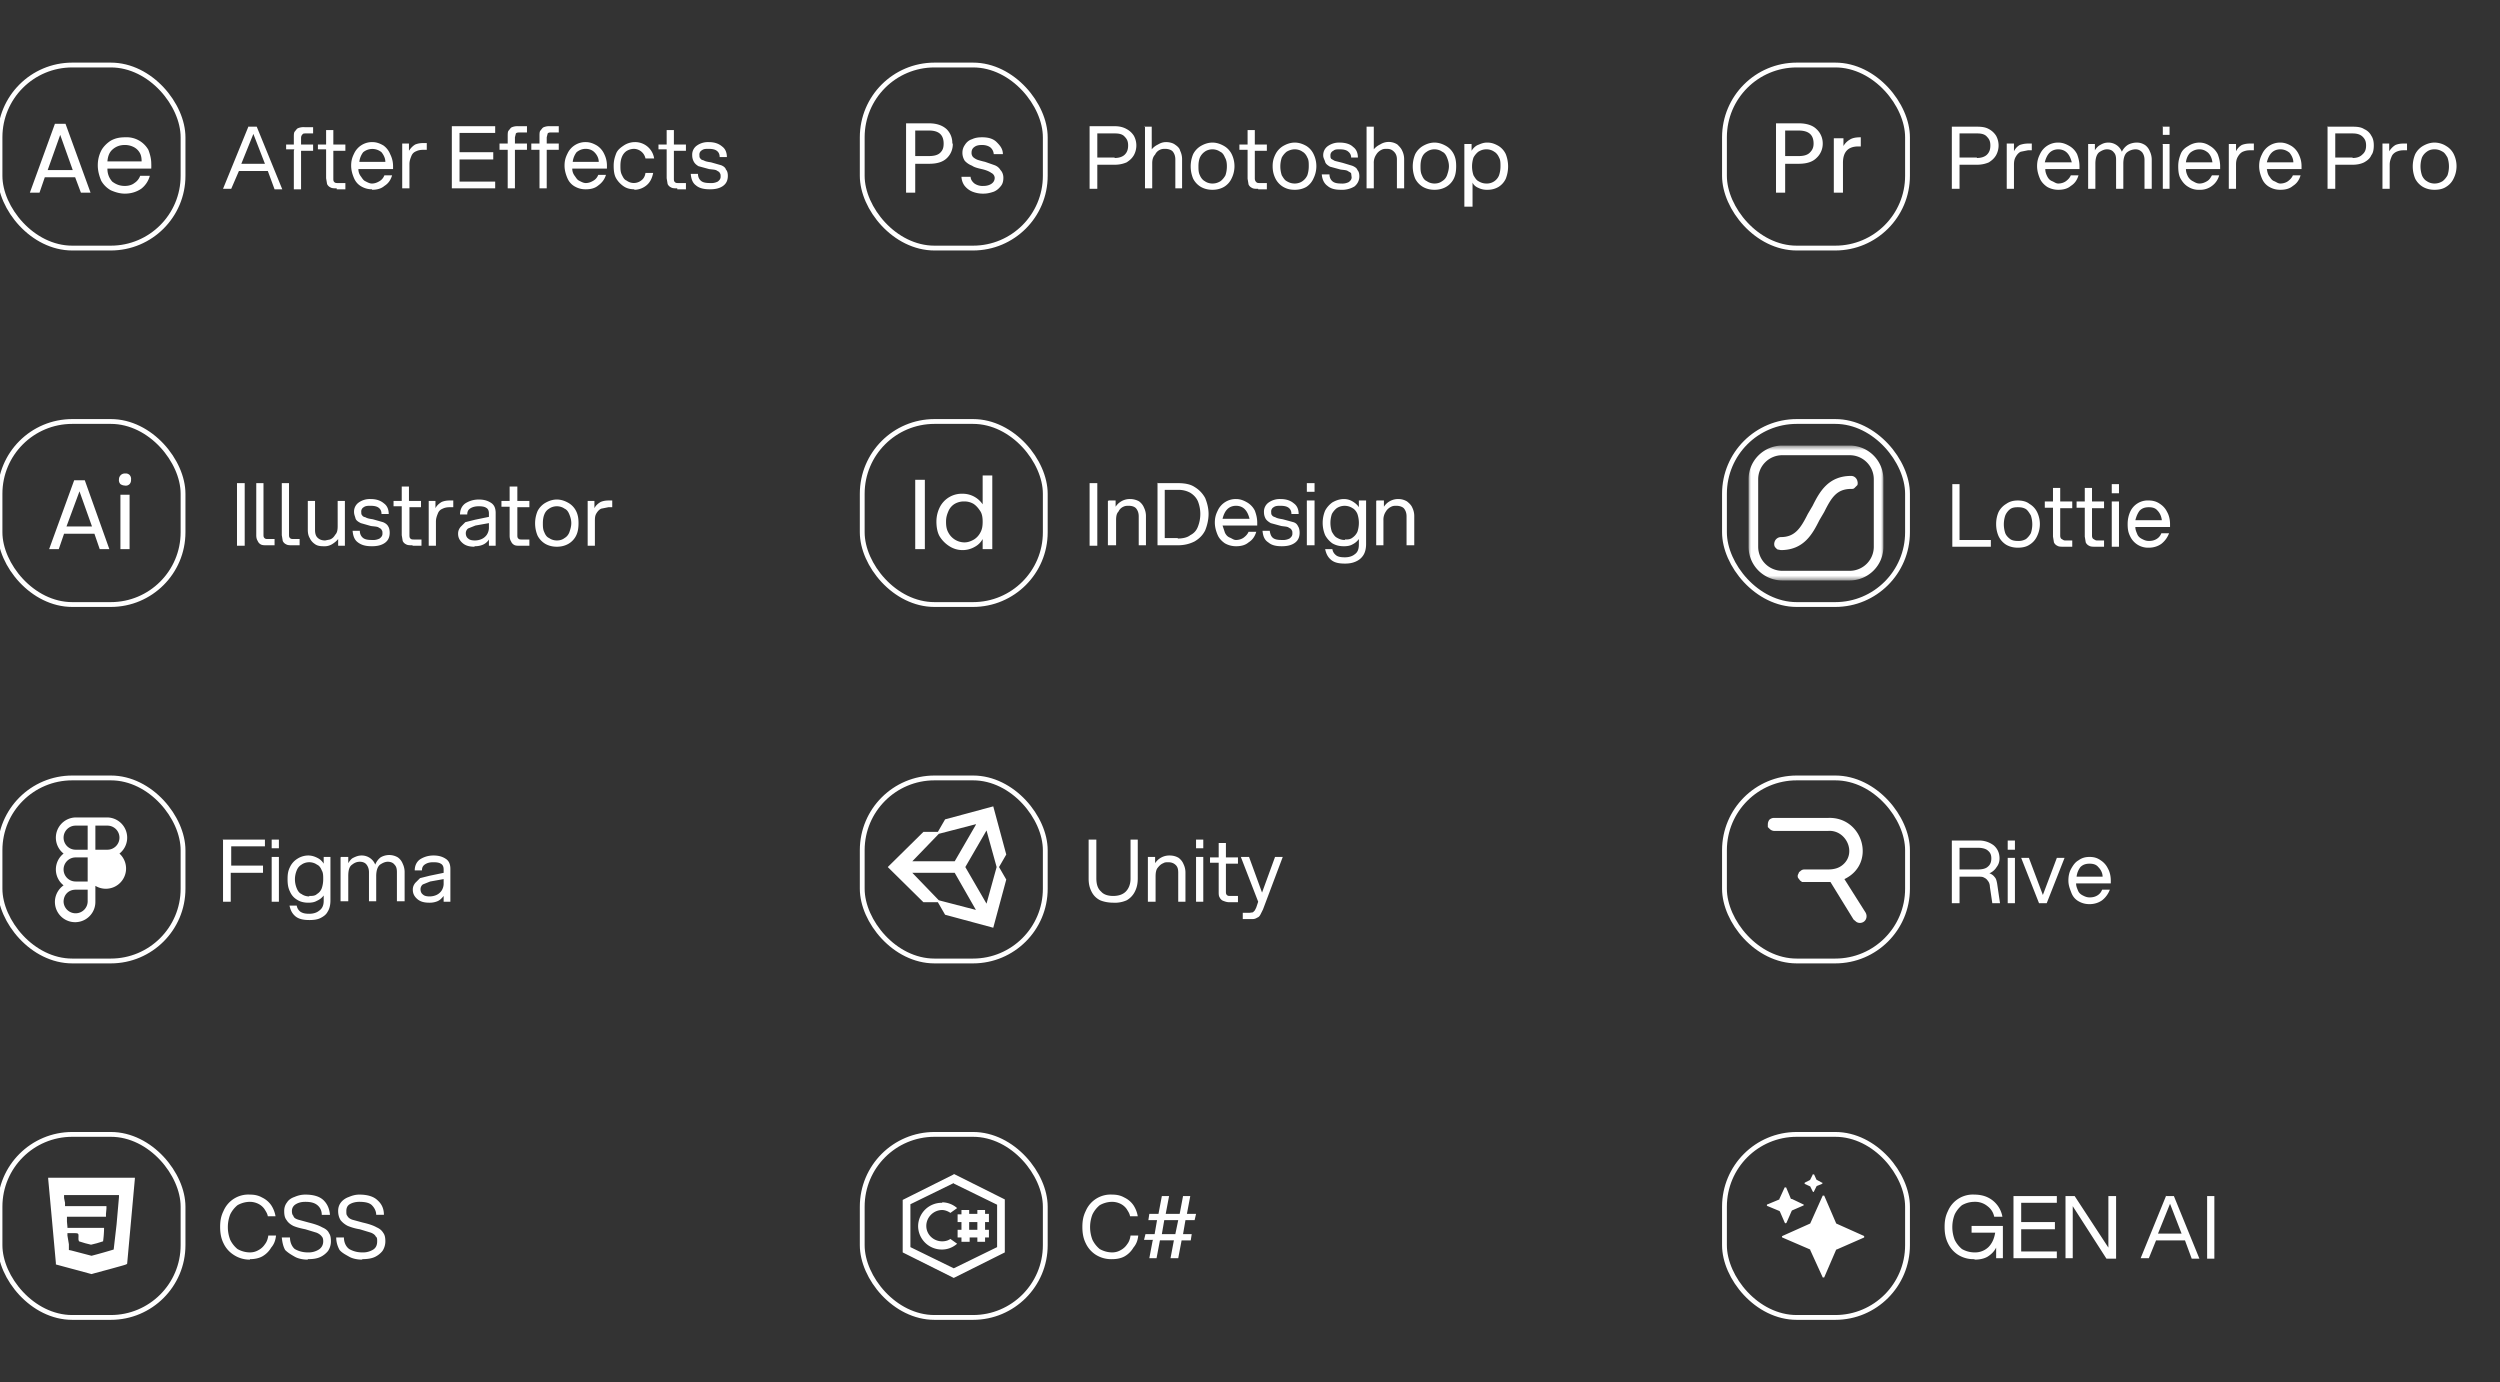 <svg xmlns="http://www.w3.org/2000/svg" width="519" height="287" fill="none"><rect width="100%" height="100%" fill="#333333" stroke="none"/><style>.B{fill:#fff}.C{stroke:#fff}.D{fill-rule:evenodd}</style><rect width="38" height="38" y="13.5" class="C" rx="15"/><path d="M15.6 36.8H9.3L8.2 40h-2l5.2-14.3h2.2L18.8 40h-2l-1.2-3.2zm-.5-1.5L12.5 28l-2.6 7.3H15zm16.3-1.4a11.1 11.1 0 0 1 0 1.1h-9.1c0 1.2.4 2 1 2.7.8.6 1.6.9 2.6.9.8 0 1.5-.2 2-.6a3 3 0 0 0 1.2-1.5h2a5 5 0 0 1-1.8 2.7c-.9.6-2 1-3.4 1-1 0-2-.3-2.9-.7a5.2 5.2 0 0 1-2-2c-.4-1-.7-2-.7-3.2s.3-2.2.7-3 1.2-1.6 2-2.1c.9-.5 1.8-.7 3-.7a5.2 5.2 0 0 1 4.8 2.6c.3.8.6 1.8.6 2.8zm-2-.4c0-.7-.1-1.3-.4-1.8a3 3 0 0 0-1.3-1.2 4 4 0 0 0-1.8-.4c-1 0-1.8.3-2.5.9-.7.6-1 1.4-1.1 2.5h7.1zm22.2-7.2h1.7l5.3 13H57l-1.4-3.8h-6L48 39.2h-1.7l5.3-13zM55 34l-2.4-6.2-2.5 6.2h5zm6.1-3h-1.7v-1H61v-1.5c0-.5 0-1 .2-1.2s.4-.6.7-.7a3 3 0 0 1 1.3-.2H65v1.3h-1.5c-.3 0-.6 0-.7.2-.2.2-.3.4-.3.8V30H65v1.3h-2.5v8H61v-8zm8.8 8.1c-.5 0-1 0-1.3-.2a1.4 1.4 0 0 1-.7-.7l-.2-1.2v-6H66v-1h1.7v-3h1.5v3h2.5v1.3h-2.5V37c0 .4 0 .6.2.8s.4.2.8.2h1.5v1.3h-1.8zm7.4.2c-.9 0-1.6-.2-2.3-.6-.7-.4-1.2-1-1.5-1.7s-.6-1.6-.6-2.6.2-1.7.6-2.5a4.1 4.1 0 0 1 3.8-2.4c.9 0 1.6.3 2.3.7A4.1 4.1 0 0 1 81 32c.4.8.6 1.6.6 2.5v.6h-7.2c0 .6.2 1.1.5 1.5s.5.8.9 1 .9.5 1.4.5c.6 0 1.1-.2 1.6-.5s.8-.7 1-1.2h1.6c-.3 1-.8 1.7-1.6 2.2-.7.6-1.6.8-2.6.8zm2.7-5.7c0-.8-.4-1.5-.8-2a3 3 0 0 0-3.8 0 4 4 0 0 0-.8 2H80zm3.5-3.8h1.4v1.5c.4-.6.8-1 1.3-1.3.5-.2 1-.3 1.7-.3h.7v1.4h-.7c-.6 0-1.1.1-1.5.3-.5.2-.8.5-1 1s-.4 1-.4 1.7v5h-1.5V30zm10.3-3.6h9v1.4h-7.4v4h7v1.5h-7v4.6h7.4v1.4h-9v-13zm11.6 4.9h-1.7v-1.3h1.7v-1.5c0-.5 0-1 .2-1.2s.4-.6.7-.7a3 3 0 0 1 1.3-.2h1.8v1.3h-1.5c-.3 0-.6 0-.8.2l-.2.8v1.3h2.5v1.3h-2.5v8h-1.5v-8zm6.6 0h-1.7v-1.3h1.7v-1.5c0-.5 0-1 .2-1.2s.4-.6.7-.7a3 3 0 0 1 1.3-.2h1.8v1.3h-1.5c-.4 0-.6 0-.8.2l-.2.8v1.3h2.5v1.3h-2.5v8H112v-8zm9.6 8.2c-.9 0-1.6-.2-2.3-.6-.7-.4-1.2-1-1.5-1.7s-.6-1.6-.6-2.6.2-1.7.6-2.5a4.1 4.1 0 0 1 3.8-2.4c.9 0 1.6.3 2.3.7a4.1 4.1 0 0 1 1.5 1.7c.4.8.6 1.6.6 2.5v.6h-7.2c0 .6.2 1.1.5 1.5s.5.8.9 1 .9.5 1.4.5c.6 0 1.1-.2 1.6-.5s.8-.7 1-1.2h1.6c-.3 1-.9 1.7-1.6 2.2-.7.6-1.6.8-2.6.8zm2.7-5.7c0-.8-.4-1.5-.9-2-.4-.4-1-.7-1.8-.7s-1.4.3-1.9.7a4 4 0 0 0-.8 2h5.4zm7.5 5.7c-1 0-1.7-.2-2.3-.6s-1.2-1-1.6-1.7-.5-1.6-.5-2.6.2-1.7.5-2.5 1-1.3 1.6-1.7 1.4-.7 2.3-.7a4 4 0 0 1 2.7 1 4 4 0 0 1 1.3 2.4H134a2.5 2.5 0 0 0-2.4-2 3 3 0 0 0-1.6.5c-.4.3-.7.7-.9 1.2s-.3 1.1-.3 1.8 0 1.3.3 1.9.5 1 1 1.2a2.5 2.5 0 0 0 3.1-.1c.4-.3.7-.8.8-1.5h1.6c-.2 1-.6 1.9-1.3 2.5a4 4 0 0 1-2.7 1zm8.8-.2c-.5 0-1 0-1.3-.2a1.4 1.4 0 0 1-.7-.7l-.2-1.2v-6h-1.7v-1h1.7v-3h1.5v3h2.5v1.3h-2.5V37c0 .4 0 .6.2.8s.4.2.8.2h1.5v1.3h-1.8zm6.8.2c-1.2 0-2.2-.2-2.9-.8-.7-.5-1-1.3-1.1-2.4h1.5c0 .7.3 1.2.7 1.5.4.3 1 .4 1.8.4a3 3 0 0 0 1.6-.3c.4-.3.6-.6.6-1s0-.6-.2-.8c0-.2-.3-.3-.6-.5s-.9-.2-1.6-.3l-2.2-.6c-.5-.3-.8-.6-1-1s-.3-.8-.3-1.3a2.3 2.3 0 0 1 1-2 4 4 0 0 1 2.4-.7c1.2 0 2.1.3 2.8.9.7.5 1 1.3 1 2.2h-1.5c0-.6-.2-1-.6-1.3s-1-.4-1.7-.4c-.6 0-1 0-1.4.3a1 1 0 0 0-.5 1c0 .3 0 .5.2.7.1.2.3.3.7.4.3.2.8.3 1.5.4l2.1.6c.5.2.9.5 1 .9.3.3.4.8.4 1.3 0 .9-.3 1.6-1 2.1s-1.6.7-2.7.7z" class="B"/><rect width="38" height="38" x="179" y="13.5" class="C" rx="15"/><path d="M197.8 29.8a4 4 0 0 1-1.2 3c-.8.8-2 1.2-3.7 1.2H190v6h-1.9V25.6h4.7c1.6 0 2.8.4 3.7 1.2a4 4 0 0 1 1.2 3zm-5 2.6c1.1 0 1.9-.2 2.4-.7s.7-1 .7-1.9c0-1.8-1-2.7-3-2.7H190v5.3h2.8zm11.4 7.8a6 6 0 0 1-2.3-.4 4 4 0 0 1-1.7-1.3 3.4 3.4 0 0 1-.6-1.8h1.9c0 .5.3 1 .8 1.4a3 3 0 0 0 1.9.5c.7 0 1.3-.2 1.7-.5s.6-.7.6-1.2a1.2 1.2 0 0 0-.7-1c-.4-.3-1.1-.6-2-.8-.9-.2-1.6-.4-2-.7a4 4 0 0 1-1.5-1 3 3 0 0 1-.5-1.8 2.7 2.7 0 0 1 .5-1.5c.3-.5.8-1 1.5-1.2.6-.3 1.3-.4 2.1-.4 1.3 0 2.3.3 3 1s1.3 1.4 1.3 2.5h-1.9a2 2 0 0 0-.7-1.4c-.4-.3-1-.5-1.7-.5s-1.2.1-1.6.4a1.3 1.3 0 0 0-.6 1.1 1.3 1.3 0 0 0 .3 1 3 3 0 0 0 1 .6 19.9 19.9 0 0 0 1.5.4l2 .7c.5.2.9.5 1.2 1 .4.4.6 1 .6 1.6 0 .6-.1 1.2-.5 1.7s-.8.9-1.5 1.2c-.6.2-1.3.4-2.1.4zm22-14h5.2c1 0 1.8.2 2.5.6a4 4 0 0 1 1.5 1.4 4.2 4.2 0 0 1 0 4c-.4.7-.9 1.1-1.5 1.5-.7.3-1.5.5-2.5.5h-3.6v5h-1.6v-13zm5.2 6.6c1 0 1.7-.3 2.1-.7.5-.5.7-1.1.7-1.9s-.2-1.3-.7-1.8c-.4-.5-1.1-.7-2-.7h-3.7v5h3.6zm6.2-6.5h1.5V31a3.7 3.7 0 0 1 1.3-1c.5-.3 1-.5 1.7-.5s1.4.2 1.8.5c.6.4 1 .8 1.1 1.3a3.9 3.9 0 0 1 .4 1.7v6.1H244v-6c0-.7-.2-1.2-.5-1.6s-1-.6-1.6-.6c-.3 0-.7 0-1.1.2a2 2 0 0 0-1 1c-.4.4-.6 1-.6 1.8v5.2h-1.5v-13zm14.1 13.1c-.9 0-1.7-.2-2.4-.6a4.2 4.2 0 0 1-1.6-1.7 6.6 6.6 0 0 1 0-5.1 4.2 4.2 0 0 1 1.6-1.7c.7-.4 1.5-.7 2.4-.7s1.7.3 2.4.7a4 4 0 0 1 1.6 1.7 5.7 5.7 0 0 1 0 5 4 4 0 0 1-1.6 1.8c-.7.4-1.5.6-2.4.6zm0-1.3c.7 0 1.2-.2 1.7-.5a4 4 0 0 0 1-1.2c.2-.6.3-1.2.3-1.9s-.1-1.3-.4-1.8c-.2-.5-.5-1-1-1.2-.4-.3-1-.5-1.6-.5s-1.2.2-1.6.5a3 3 0 0 0-1 1.2c-.2.5-.3 1.1-.3 1.8s0 1.3.3 1.9c.2.5.6 1 1 1.2.4.3 1 .5 1.6.5zm9.5 1.1c-.5 0-1 0-1.3-.2a1.4 1.4 0 0 1-.7-.7l-.2-1.2v-6h-1.7V30h1.7v-3h1.5v3h2.5v1.3h-2.5V37c0 .4.1.6.3.8s.4.2.7.2h1.5v1.3h-1.8zm7.6.2c-1 0-1.7-.2-2.4-.6a4.2 4.2 0 0 1-1.6-1.7c-.4-.8-.6-1.6-.6-2.6s.2-1.7.6-2.5a4.2 4.2 0 0 1 1.6-1.7c.7-.4 1.5-.7 2.4-.7s1.7.3 2.4.7a4 4 0 0 1 1.5 1.7 5.7 5.7 0 0 1 0 5 4 4 0 0 1-1.5 1.8c-.7.4-1.5.6-2.4.6zm0-1.3c.6 0 1.2-.2 1.6-.5a3 3 0 0 0 1-1.2c.2-.6.3-1.2.3-1.9s0-1.3-.3-1.8c-.2-.5-.6-1-1-1.2-.4-.3-1-.5-1.6-.5s-1.2.2-1.7.5a4 4 0 0 0-1 1.2 5.8 5.8 0 0 0 0 3.7c.3.5.6 1 1 1.2.5.3 1 .5 1.7.5zm9.6 1.3c-1.2 0-2.1-.2-2.8-.8-.7-.5-1.1-1.3-1.2-2.4h1.6c0 .7.3 1.2.7 1.5.4.3 1 .4 1.7.4a3 3 0 0 0 1.6-.3c.4-.3.6-.6.6-1l-.1-.8c-.1-.2-.4-.3-.7-.5s-.8-.2-1.5-.3l-2.2-.6c-.5-.3-.9-.6-1-1s-.4-.8-.4-1.3a2.3 2.3 0 0 1 1-2 4 4 0 0 1 2.4-.7c1.2 0 2.2.3 2.8.9.7.5 1 1.3 1 2.2h-1.4c0-.6-.3-1-.7-1.3s-1-.4-1.7-.4c-.5 0-1 0-1.3.3a1 1 0 0 0-.6 1c0 .3 0 .5.2.7l.7.4 1.6.4 2 .6c.5.2 1 .5 1.1.9.3.3.4.8.4 1.3 0 .9-.4 1.6-1 2.1a5 5 0 0 1-2.8.7zm5.3-13.1h1.5V31a3.7 3.7 0 0 1 1.3-1 3.3 3.3 0 0 1 3.6 0c.4.4.8.8 1 1.3a3.9 3.9 0 0 1 .4 1.7v6.1H290v-6c0-.7-.2-1.2-.6-1.6s-.8-.6-1.5-.6c-.4 0-.7 0-1.1.2-.4.2-.8.5-1.1 1a3 3 0 0 0-.5 1.8v5.2h-1.5v-13zm14.1 13.1c-.9 0-1.7-.2-2.4-.6a4.2 4.2 0 0 1-1.6-1.7 6.6 6.6 0 0 1 0-5.1 4.2 4.2 0 0 1 1.6-1.7c.7-.4 1.5-.7 2.4-.7s1.7.3 2.4.7a4 4 0 0 1 1.6 1.7c.4.8.5 1.6.5 2.5s-.1 1.8-.5 2.6a4 4 0 0 1-1.6 1.7c-.7.4-1.5.6-2.4.6zm0-1.3c.7 0 1.2-.2 1.6-.5.5-.3.8-.7 1-1.2.2-.6.4-1.2.4-1.9s-.2-1.3-.4-1.8-.5-1-1-1.2c-.4-.3-1-.5-1.6-.5s-1.2.2-1.6.5c-.5.3-.8.7-1 1.2-.2.5-.3 1.1-.3 1.8s0 1.3.3 1.9c.2.5.5 1 1 1.2.4.3 1 .5 1.6.5zm11-8.5c.9 0 1.6.3 2.3.7a4 4 0 0 1 1.5 1.7 7 7 0 0 1 0 5.1 4 4 0 0 1-1.5 1.7c-.7.4-1.4.6-2.3.6a4 4 0 0 1-1.9-.4c-.5-.2-1-.6-1.2-1.1v5H304v-13h1.5v1.4c.3-.5.8-1 1.3-1.2s1.1-.5 1.9-.5zm-.2 1.4c-.7 0-1.2.2-1.7.5a4 4 0 0 0-1 1.2 5.8 5.8 0 0 0 0 3.7c.3.5.6 1 1 1.2.5.3 1 .5 1.7.5a2.7 2.7 0 0 0 2.6-1.7c.2-.6.3-1.2.3-1.9s0-1.3-.3-1.8c-.2-.5-.6-1-1-1.2-.4-.3-1-.5-1.6-.5z" class="B"/><rect width="38" height="38" x="179" y="87.5" class="C" rx="15"/><path d="M192 99.6V114h-2V99.6h2zm2.4 8.7c0-1.2.3-2.2.7-3a5.1 5.1 0 0 1 4.7-2.8 5 5 0 0 1 4.2 2.2v-6h2V114h-2v-2.1a4 4 0 0 1-1.6 1.6 5 5 0 0 1-2.6.7 5 5 0 0 1-2.7-.8c-.8-.5-1.5-1.2-2-2s-.7-2-.7-3.1zm9.6 0c0-.8-.1-1.6-.5-2.2s-.8-1.1-1.4-1.5a3.7 3.7 0 0 0-1.9-.5 3.8 3.8 0 0 0-2 .5c-.5.3-1 .8-1.3 1.5s-.5 1.3-.5 2.2c0 .9.1 1.6.5 2.3a3.8 3.8 0 0 0 3.3 2c.7 0 1.3-.2 2-.6a3.7 3.7 0 0 0 1.3-1.4c.4-.7.5-1.4.5-2.3zm22.2-8h1.6v13h-1.6v-13zm4 3.6h1.4v1.3a3.5 3.5 0 0 1 3-1.6c.7 0 1.4.2 1.9.5.5.4.8.8 1 1.3a3.9 3.9 0 0 1 .4 1.7v6.1h-1.5v-6c0-.7-.2-1.2-.5-1.6s-.9-.6-1.6-.6c-.3 0-.7 0-1.1.2a2 2 0 0 0-1 1c-.4.4-.5 1-.5 1.8v5.2H230V104zm10-3.6h4.3c1.4 0 2.6.2 3.5.8a6 6 0 0 1 2.2 2.3c.4 1 .7 2.1.7 3.3s-.3 2.4-.7 3.4c-.5 1-1.2 1.7-2.2 2.3-1 .5-2.1.8-3.5.8h-4.2v-13zm4.3 11.5c1 0 2-.2 2.6-.7.8-.4 1.3-1 1.6-1.8a7.2 7.2 0 0 0 0-5.2c-.3-.7-.8-1.3-1.6-1.8a5 5 0 0 0-2.6-.6h-2.7v10h2.7zm12.1 1.6c-.8 0-1.6-.2-2.3-.6-.6-.4-1.2-1-1.5-1.7s-.6-1.6-.6-2.6.2-1.7.6-2.5a4.1 4.1 0 0 1 3.8-2.4c.9 0 1.6.3 2.3.7a4.1 4.1 0 0 1 1.6 1.7c.3.8.5 1.6.5 2.5v.6h-7.2l.5 1.5c.2.4.5.8 1 1s.8.5 1.3.5c.6 0 1.2-.2 1.6-.5s.8-.7 1-1.2h1.6c-.3 1-.8 1.7-1.6 2.2-.7.6-1.6.8-2.6.8zm2.8-5.7c-.2-.8-.5-1.5-1-2-.4-.4-1-.7-1.8-.7s-1.4.3-1.8.7c-.5.5-.8 1.2-1 2h5.6zm6.7 5.7c-1.2 0-2.1-.2-2.8-.8-.8-.5-1.1-1.3-1.2-2.4h1.5c.1.7.3 1.2.7 1.5.4.3 1 .4 1.8.4a3 3 0 0 0 1.6-.3c.4-.3.6-.6.6-1s0-.6-.2-.8c0-.2-.3-.3-.6-.5s-.9-.2-1.5-.3l-2.2-.6c-.5-.3-.9-.6-1.1-1s-.3-.8-.3-1.3a2.3 2.3 0 0 1 1-2 4 4 0 0 1 2.4-.7c1.2 0 2.1.3 2.8.9.7.5 1 1.3 1 2.2h-1.5c0-.6-.2-1-.6-1.3s-1-.4-1.7-.4c-.5 0-1 0-1.4.3a1 1 0 0 0-.5 1c0 .3 0 .5.2.7.1.2.4.3.7.4.3.2.9.3 1.5.4l2.2.6c.6.2.8.5 1 .9.2.3.3.8.3 1.3 0 .9-.3 1.6-1 2.1s-1.6.7-2.7.7zm5.2-9.5h1.6v9.3h-1.6V104zm0-3.6h1.6v1.8h-1.6v-1.8zm7.9 16.7c-1.3 0-2.2-.2-2.9-.8s-1-1.3-1.2-2.2h1.5c.1.6.4 1 .8 1.3.4.3 1 .4 1.8.4s1.5-.2 2-.6c.6-.4.9-1 .9-2.1v-1.1a3.5 3.5 0 0 1-1.3 1.1c-.5.3-1.1.4-1.8.4-1 0-1.7-.2-2.4-.6a5 5 0 0 1-1.5-1.7 6.6 6.6 0 0 1 0-5.1 5 5 0 0 1 1.5-1.7c.7-.4 1.5-.7 2.4-.7.7 0 1.3.2 1.8.5s1 .7 1.3 1.2v-1.4h1.5v9c0 1-.2 1.8-.6 2.4-.4.6-.9 1-1.6 1.3s-1.4.4-2.2.4zm0-5c.6 0 1.1 0 1.6-.4a3 3 0 0 0 1-1.2 5.8 5.8 0 0 0 0-3.7c-.2-.5-.6-1-1-1.2a3 3 0 0 0-3.3 0 4 4 0 0 0-1 1.2 5.8 5.8 0 0 0 0 3.7c.3.5.6 1 1 1.2.5.3 1 .5 1.7.5zm6.6-8.1h1.5v1.3a3.5 3.5 0 0 1 3-1.6c.7 0 1.3.2 1.8.5.5.4.9.8 1.1 1.3a3.9 3.9 0 0 1 .4 1.7v6.1H292v-6c0-.7-.2-1.2-.5-1.6s-1-.6-1.6-.6c-.4 0-.7 0-1.1.2-.4.2-.8.5-1.1 1a3 3 0 0 0-.5 1.8v5.2h-1.5V104z" class="B"/><rect width="38" height="38" x="179" y="161.5" class="C" rx="15"/><path d="m200.4 180 4.4-7.6 2.1 7.6-2.1 7.6-4.4-7.6zm-2.2 1.2 4.4 7.7-7.7-2-5.5-5.7h8.8zm4.4-10-4.4 7.6h-8.8l5.5-5.7 7.7-2zm6.3 6.2-2.7-10-10 2.7-1.5 2.6h-3l-7.4 7.3 7.4 7.3h3l1.5 2.6 10 2.7 2.7-10-1.5-2.6 1.5-2.6zm22.2 10c-1 0-2-.2-2.7-.5-.8-.4-1.4-1-1.8-1.8s-.6-1.6-.6-2.7v-8.1h1.6v8c0 1.3.3 2.2 1 2.8.5.6 1.4.9 2.5.9s2-.3 2.6-.9c.6-.6 1-1.5 1-2.7v-8.1h1.5v8c0 1.2-.2 2-.6 2.8s-1 1.4-1.7 1.8a6 6 0 0 1-2.8.5zm7.2-9.5h1.5v1.3a3.5 3.5 0 0 1 3-1.6c.8 0 1.4.2 1.9.5.5.4.8.8 1 1.3a3.9 3.9 0 0 1 .4 1.7v6.1h-1.5v-6c0-.7-.1-1.2-.5-1.6s-.9-.6-1.6-.6c-.3 0-.7 0-1 .2-.5.2-.8.5-1.2 1-.3.4-.4 1-.4 1.8v5.2h-1.6V178zm10 0h1.5v9.3h-1.5V178zm0-3.6h1.5v1.8h-1.5v-1.8zm6.9 13c-.6 0-1-.2-1.3-.3a1.4 1.4 0 0 1-.7-.7c-.2-.3-.2-.7-.2-1.2v-6h-1.8V178h1.8v-3h1.5v3h2.5v1.3h-2.5v5.7c0 .4 0 .6.2.8s.4.2.7.2h1.6v1.3h-1.8zm2.8 2.2h1.4l.7-.1.4-.4.3-.6.4-1.2-3.6-9.3h1.7l2.7 7.4 2.7-7.4h1.6l-4.1 10.9-.5 1c-.2.4-.4.6-.7.7-.3.2-.6.3-1 .3h-2v-1.3z" class="B"/><rect width="38" height="38" x="179" y="235.5" class="C" rx="15"/><path d="m198 243.8-10.6 5.3V260l10.6 5.3 10.6-5.3v-11l-10.6-5.3zm0 1.9 9 4.4v8.8l-9 4.4-9-4.4V250l9-4.4zm-2.4 4a4.9 4.9 0 0 0-5 4.8 4.9 4.9 0 0 0 5 4.9c1.2 0 2.3-.5 3.1-1.2l-1.4-1c-.4.3-1 .5-1.7.5-1.8 0-3.3-1.4-3.3-3.2s1.5-3.3 3.3-3.3c.6 0 1.3.3 1.7.6l1.4-1a4.8 4.8 0 0 0-3.1-1.2zm4 1.6v.8h-.8v1.6h.8v1.6h-.8v1.6h.8v.9h1.7v-.9h1.6v.9h1.6v-.9h.8v-1.6h-.8v-1.6h.8V252h-.8v-.8h-1.6v.8h-1.7v-.8h-1.6zm1.7 2.4h1.6v1.6h-1.7v-1.6zm29.6 7.7a6 6 0 0 1-3.4-.9 5.7 5.7 0 0 1-2.1-2.4c-.5-1-.7-2.1-.7-3.4s.2-2.3.7-3.3a5.6 5.6 0 0 1 5.5-3.4c1 0 1.8.2 2.5.6a4.8 4.8 0 0 1 1.9 1.6 6 6 0 0 1 .9 2.3h-1.6c-.1-.6-.4-1-.7-1.5a3.4 3.4 0 0 0-1.3-1.1 4 4 0 0 0-1.7-.4c-1 0-1.9.3-2.6.7-.6.5-1.1 1.1-1.5 1.9a7.3 7.3 0 0 0 0 5.3c.4.8.9 1.4 1.5 1.9.7.4 1.6.7 2.6.7.7 0 1.3-.2 1.8-.5a3.6 3.6 0 0 0 1.3-1.2c.4-.5.6-1.1.7-1.8h1.6c-.1 1-.4 1.8-1 2.5a5 5 0 0 1-1.8 1.8c-.7.4-1.6.6-2.6.6zm8.5-4h-1.9l.3-1.2h1.9l.5-2.9h-1.8l.2-1.3h1.9l.7-3.7h1.5l-.7 3.7h2.9l.7-3.7h1.5l-.7 3.7h1.9l-.3 1.3h-1.9l-.5 2.9h1.8l-.2 1.3h-1.9l-.7 3.7H243l.7-3.7h-2.9l-.7 3.7h-1.5l.7-3.7zm4.6-1.2.6-2.9h-2.9l-.5 2.9h2.8z" class="B"/><rect width="38" height="38" x="358" y="87.5" class="C" rx="15"/><mask id="A" width="28" height="29" x="363" y="92" maskUnits="userSpaceOnUse"><path d="M363 92.5h28v28h-28v-28z" class="B"/></mask><g mask="url(#A)"><path stroke-width="2" d="M370 93.5h14a6 6 0 0 1 6 6v14a6 6 0 0 1-6 6h-14a6 6 0 0 1-6-6v-14a6 6 0 0 1 6-6z" class="C"/><path d="M384.3 98.8c-4.8 0-6.6 3.4-8 6.2l-1 1.7c-1.5 3-2.7 4.8-5.6 4.8a1.4 1.4 0 0 0-1.3 1 1.4 1.4 0 0 0 0 .9 1.4 1.4 0 0 0 .3.4c.2.2.3.3.5.3l.5.1c4.8 0 6.6-3.4 8-6.2l1-1.7c1.5-3 2.6-4.8 5.6-4.8.3 0 .5 0 .7-.2l.6-.6a1.4 1.4 0 0 0 0-.8 1.4 1.4 0 0 0-.8-1 1.4 1.4 0 0 0-.5-.1z" class="B"/></g><path d="M405.2 100.5h1.6v11.6h6.5v1.4h-8v-13zm13.7 13.2c-.9 0-1.7-.2-2.4-.6a4.2 4.2 0 0 1-1.6-1.8c-.3-.7-.5-1.5-.5-2.5s.2-1.8.5-2.5a4.2 4.2 0 0 1 1.6-1.7c.7-.5 1.5-.7 2.4-.7s1.8.2 2.4.7a4 4 0 0 1 1.6 1.7 5.7 5.7 0 0 1 0 5 4 4 0 0 1-1.6 1.8c-.6.4-1.4.6-2.4.6zm0-1.4a3 3 0 0 0 1.7-.4 4 4 0 0 0 1-1.2 5.8 5.8 0 0 0 0-3.7c-.3-.5-.6-1-1-1.3-.5-.3-1-.4-1.7-.4s-1.2.1-1.6.4c-.4.3-.8.8-1 1.3a5.8 5.8 0 0 0 0 3.7c.2.5.6.9 1 1.2.4.3 1 .4 1.6.4zm9.5 1.2c-.5 0-1 0-1.3-.2a1.4 1.4 0 0 1-.7-.7l-.2-1.2v-6h-1.7v-1.3h1.7v-2.8h1.5v2.8h2.5v1.4h-2.5v5.7c0 .3.1.6.3.7s.4.3.7.3h1.5v1.3h-1.8zm6.6 0c-.5 0-1 0-1.3-.2a1.4 1.4 0 0 1-.7-.7l-.2-1.2v-6h-1.7v-1.3h1.7v-2.8h1.5v2.8h2.5v1.4h-2.5v5.7c0 .3.1.6.3.7s.4.3.7.3h1.5v1.3H435zm3.4-9.4h1.5v9.4h-1.5v-9.4zm0-3.6h1.5v1.9h-1.5v-1.9zm7.7 13.2a4.1 4.1 0 0 1-3.9-2.4c-.4-.8-.5-1.5-.5-2.5s.2-1.8.5-2.5a4 4 0 0 1 3.9-2.4c.8 0 1.6.2 2.3.7a4.1 4.1 0 0 1 1.5 1.7c.4.7.6 1.6.6 2.5v.6h-7.2c0 .6.2 1 .4 1.5s.6.8 1 1 .8.4 1.4.4c.6 0 1.1-.1 1.6-.4s.8-.7 1-1.2h1.6a5 5 0 0 1-1.6 2.2c-.7.5-1.6.8-2.6.8zm2.7-5.7c-.1-.8-.4-1.5-.9-2-.4-.5-1-.7-1.8-.7s-1.4.2-1.9.7c-.4.5-.7 1.2-.9 2h5.5z" class="B"/><rect width="38" height="38" x="358" y="161.5" class="C" rx="15"/><g class="B D" clip-path="url(#B)"><path d="M367 171.2v.5l.4.4a1.4 1.4 0 0 0 .9.4h11.2c3.7-.3 6 4.5 3.1 7-.8.7-1.8 1-3.1 1h-4.9a1.3 1.3 0 0 0-.5.1 1.4 1.4 0 0 0-.4.3c-.2.1-.3.3-.3.4a1.3 1.3 0 0 0-.2.5c0 .2 0 .4.2.6l.3.4.4.3h5.9l4.8 7.8.6.5a1.4 1.4 0 0 0 .7.2c1.2 0 1.8-1.3 1.1-2.3l-4.3-6.8c6.7-3.2 3.9-13-3.4-12.7h-11.2a1.4 1.4 0 0 0-1 .4c-.2.3-.3.6-.3 1z"/></g><path d="M405.2 174.5h5.4a5 5 0 0 1 3.3 1c.8.7 1.2 1.6 1.2 2.7 0 .7-.2 1.3-.6 1.8-.3.5-.8 1-1.5 1.3a2.2 2.2 0 0 1 1.1.8c.3.3.4.8.5 1.3l.6 4.1h-1.6l-.5-3.4c0-.5-.2-1-.4-1.2a1.7 1.7 0 0 0-.8-.7c-.3-.2-.7-.2-1.2-.2h-3.9v5.5h-1.6v-13zm5.4 6c1 0 1.7-.2 2.1-.6.5-.4.7-1 .7-1.7s-.2-1.2-.7-1.6c-.4-.4-1.2-.6-2.1-.6h-3.8v4.5h3.8zm6.2-2.4h1.5v9.4h-1.5v-9.4zm0-3.6h1.5v1.9h-1.5v-1.9zm2.8 3.6h1.6l2.9 7.7 2.9-7.7h1.6l-3.7 9.4h-1.6l-3.7-9.4zm14.2 9.6c-.9 0-1.6-.2-2.3-.6-.7-.4-1.2-1-1.5-1.8s-.6-1.5-.6-2.5.2-1.8.6-2.5.8-1.3 1.5-1.7c.7-.5 1.4-.7 2.3-.7s1.6.2 2.3.7a4.1 4.1 0 0 1 1.5 1.7c.4.7.6 1.6.6 2.5v.6H431c0 .6.2 1 .4 1.5s.6.8 1 1 .8.4 1.4.4c.6 0 1.1-.1 1.6-.4s.8-.7 1-1.2h1.6a5 5 0 0 1-1.6 2.2c-.7.5-1.6.8-2.6.8zm2.7-5.7c0-.8-.4-1.5-.9-2-.4-.5-1-.7-1.8-.7s-1.4.2-1.9.7a4 4 0 0 0-.8 2h5.4z" class="B"/><rect width="38" height="38" x="358" y="13.5" class="C" rx="15"/><path d="M378.4 29.8a4 4 0 0 1-1.3 3c-.8.8-2 1.2-3.7 1.2h-2.8v6h-1.9V25.6h4.7c1.6 0 2.9.4 3.7 1.2a4 4 0 0 1 1.3 3zm-5 2.6c1 0 1.8-.2 2.3-.7s.8-1 .8-1.9c0-1.8-1-2.7-3.1-2.7h-2.8v5.3h2.8zm9.2-1.9A3.6 3.6 0 0 1 384 29c.6-.4 1.4-.5 2.3-.5v1.9h-.5c-2.1 0-3.2 1.1-3.2 3.4V40h-1.9V28.7h2v1.8zm22.6-4.2h5.2c1 0 1.8.1 2.5.5a4 4 0 0 1 1.5 1.4 4.2 4.2 0 0 1 0 4c-.4.7-.9 1.1-1.5 1.5-.7.3-1.5.5-2.5.5h-3.6v5h-1.6v-13zm5.2 6.5c1 0 1.7-.3 2.1-.7.5-.5.7-1.1.7-1.9s-.2-1.3-.7-1.8c-.4-.5-1.1-.7-2-.7h-3.7v5h3.6zm6.2-3h1.5v1.6c.3-.6.7-1 1.2-1.3.6-.2 1.1-.3 1.8-.3h.7v1.4h-.8l-1.5.3c-.4.2-.7.5-1 1s-.4 1-.4 1.7v5h-1.5V30zm10.7 9.6c-.8 0-1.6-.2-2.3-.6-.6-.4-1.2-1-1.5-1.7s-.6-1.6-.6-2.6.2-1.7.6-2.5a4.1 4.1 0 0 1 3.8-2.4c.9 0 1.6.3 2.3.7a4.1 4.1 0 0 1 1.6 1.7c.3.8.5 1.6.5 2.5v.6h-7.1c0 .6.2 1.1.4 1.5s.5.8 1 1 .8.5 1.3.5c.6 0 1.2-.2 1.6-.5s.8-.7 1-1.2h1.6c-.3 1-.8 1.7-1.6 2.2-.7.6-1.6.8-2.6.8zm2.8-5.7c-.2-.8-.5-1.5-1-2-.4-.4-1-.7-1.8-.7s-1.4.3-1.8.7c-.5.5-.8 1.2-1 2h5.6zm3.4-3.8h1.4v1.3c.3-.5.7-.9 1.1-1.1.5-.3 1-.5 1.7-.5a3 3 0 0 1 2.8 1.9 3.5 3.5 0 0 1 1.2-1.4c.5-.3 1.2-.5 1.9-.5s1.2.2 1.7.5a2.9 2.9 0 0 1 1 1.3 4 4 0 0 1 .4 1.7v6.1h-1.5v-6c0-.7-.2-1.2-.5-1.6-.4-.4-.8-.6-1.4-.6a3 3 0 0 0-1.7.6c-.5.4-.8 1.2-.8 2.4v5.2h-1.5v-6c0-.7-.1-1.2-.5-1.6-.3-.4-.8-.6-1.4-.6-.5 0-1 .2-1.6.6-.5.4-.8 1.2-.8 2.4v5.2h-1.5V30zm15.4 0h1.5v9.3H449V30zm0-3.6h1.5V28H449v-1.8zm7.7 13.1a4 4 0 0 1-2.3-.6c-.7-.4-1.2-1-1.6-1.7s-.5-1.6-.5-2.6.2-1.7.5-2.5.9-1.3 1.6-1.7c.6-.4 1.4-.7 2.3-.7s1.6.3 2.2.7a4.1 4.1 0 0 1 1.6 1.7c.3.8.5 1.6.5 2.5v.6h-7.1c0 .6.2 1.1.4 1.5s.6.8 1 1 .8.5 1.4.5c.6 0 1.1-.2 1.6-.5s.7-.7 1-1.2h1.5a4 4 0 0 1-1.5 2.2 4 4 0 0 1-2.6.8zm2.7-5.7c-.1-.8-.4-1.5-.9-2-.5-.4-1-.7-1.8-.7s-1.4.3-1.9.7c-.5.5-.8 1.2-.9 2h5.5zm3.4-3.8h1.5v1.5c.3-.6.7-1 1.2-1.3.5-.2 1.1-.3 1.7-.3h.8v1.4h-.8c-.6 0-1 .1-1.5.3-.4.2-.7.5-1 1s-.4 1-.4 1.7v5h-1.5V30zm10.7 9.5c-.9 0-1.6-.2-2.3-.6-.7-.4-1.2-1-1.5-1.7s-.6-1.6-.6-2.6.2-1.7.6-2.5a4.1 4.1 0 0 1 3.8-2.4c.9 0 1.6.3 2.3.7a4.1 4.1 0 0 1 1.5 1.7c.4.8.6 1.6.6 2.5v.6h-7.2c.1.6.2 1.1.5 1.5s.5.8 1 1 .8.5 1.3.5c.6 0 1.2-.2 1.6-.5s.8-.7 1-1.2h1.6c-.3 1-.8 1.7-1.6 2.2-.7.6-1.6.8-2.6.8zm2.7-5.7c0-.8-.4-1.5-.8-2-.5-.4-1.1-.7-1.9-.7s-1.4.3-1.8.7c-.5.5-.8 1.2-1 2h5.5zm7-7.4h5.3c1 0 1.8.1 2.4.5a3 3 0 0 1 1.5 1.4c.4.6.5 1.3.5 2s-.1 1.5-.5 2c-.3.7-.8 1.1-1.5 1.5-.6.3-1.4.5-2.4.5h-3.6v5h-1.6v-13zm5.3 6.5c1 0 1.6-.3 2-.7.6-.5.8-1.1.8-1.9s-.2-1.3-.7-1.8c-.5-.5-1.2-.7-2.1-.7h-3.6v5h3.6zm6.2-3h1.4v1.6c.4-.6.8-1 1.3-1.3.5-.2 1-.3 1.7-.3h.7v1.4h-.7c-.6 0-1 .1-1.5.3-.4.2-.8.5-1 1s-.4 1-.4 1.7v5h-1.5V30zm10.8 9.6c-.9 0-1.7-.2-2.4-.6a4.2 4.2 0 0 1-1.6-1.7 6.6 6.6 0 0 1 0-5.1 4.2 4.2 0 0 1 1.6-1.7c.7-.4 1.5-.7 2.4-.7s1.8.3 2.4.7a4 4 0 0 1 1.6 1.7 5.7 5.7 0 0 1 0 5 4 4 0 0 1-1.6 1.8c-.6.4-1.4.6-2.4.6zm0-1.3c.7 0 1.2-.2 1.7-.5a4 4 0 0 0 1-1.2 5.8 5.8 0 0 0 0-3.7c-.3-.5-.6-1-1-1.2-.5-.3-1-.5-1.7-.5s-1.2.2-1.6.5a3 3 0 0 0-1 1.2 5.8 5.8 0 0 0 0 3.7c.2.5.6 1 1 1.2.4.3 1 .5 1.6.5z" class="B"/><rect width="38" height="38" y="87.5" class="C" rx="15"/><path d="M19.6 110.8h-6.3l-1.1 3.2h-2l5.2-14.3h2.2l5.1 14.3h-2l-1.1-3.2zm-.5-1.5-2.6-7.3-2.7 7.3h5.3zm6.9-8.5c-.4 0-.7-.1-1-.3a1.2 1.2 0 0 1-.3-1c0-.3.1-.6.4-.9a1.2 1.2 0 0 1 .9-.3 1.1 1.1 0 0 1 .9.3 1.2 1.2 0 0 1 .3 1 1.2 1.2 0 0 1-.3.9 1.1 1.1 0 0 1-1 .3zm.9 1.9V114H25v-11.3h2zm22.3-2.4h1.6v13h-1.6v-13zm5.5 0v10.6c0 .4 0 .6.2.8s.4.2.7.2H57v1.3h-1.6c-.5 0-1 0-1.3-.2a1.4 1.4 0 0 1-.6-.7c-.2-.3-.3-.7-.3-1.2v-10.8h1.6zm5.3 0v10.6c0 .4 0 .6.2.8s.4.2.8.2h1.2v1.3h-1.5c-.5 0-1 0-1.3-.2a1.4 1.4 0 0 1-.7-.7l-.2-1.2v-10.8H60zm11.6 13h-1.4v-1.4c-.3.4-.8.8-1.3 1.1a3 3 0 0 1-1.7.4c-.8 0-1.4-.1-1.9-.5a3 3 0 0 1-1-1.2c-.3-.5-.4-1.1-.4-1.7v-6h1.5v6c0 .6.1 1.2.5 1.6s.9.6 1.6.6l1-.2c.5-.2.8-.5 1.1-1 .4-.4.5-1 .5-1.8V104h1.5v9.3zm5.6.1c-1.2 0-2.1-.2-2.9-.8-.7-.5-1-1.3-1.1-2.4h1.5c0 .7.3 1.2.7 1.5.4.3 1 .4 1.8.4a3 3 0 0 0 1.6-.3c.4-.3.6-.6.6-1s0-.6-.2-.8c0-.2-.3-.3-.6-.5s-.9-.2-1.6-.3l-2.1-.6c-.6-.3-1-.6-1.1-1s-.3-.8-.3-1.3a2.3 2.3 0 0 1 1-2 4 4 0 0 1 2.4-.7c1.2 0 2.1.3 2.8.9.7.5 1 1.3 1 2.2h-1.5c0-.6-.2-1-.6-1.3s-1-.4-1.7-.4c-.5 0-1 0-1.4.3a1 1 0 0 0-.5 1c0 .3 0 .5.2.7.1.2.3.3.7.4.3.2.8.3 1.5.4l2.1.6c.5.2.9.5 1.1.9.2.3.3.8.3 1.3 0 .9-.3 1.6-1 2.1s-1.6.7-2.7.7zm8.4-.2c-.5 0-1 0-1.3-.2a1.4 1.4 0 0 1-.7-.7l-.2-1.2v-6h-1.7V104h1.7v-3h1.5v3h2.5v1.3H85v5.7c0 .4 0 .6.2.8s.4.2.8.2h1.5v1.3h-1.8zM89 104h1.4v1.5c.3-.6.8-1 1.3-1.3.5-.2 1-.3 1.7-.3h.7v1.4h-.8c-.5 0-1 .1-1.4.3-.5.2-.8.5-1 1s-.4 1-.4 1.7v5H89V104zm9.5 9.5c-1 0-1.8-.2-2.4-.7s-1-1.1-1-2c0-.6.2-1 .5-1.4l1-1 2-.5 2.9-.6v-.7c0-.6-.2-1-.6-1.2-.3-.2-.8-.3-1.5-.3-.6 0-1.2.1-1.7.4s-.7.7-.7 1.3h-1.5c0-1 .4-1.8 1.1-2.3.8-.5 1.7-.8 2.8-.8 1.2 0 2 .3 2.7.8.5.4.8 1 .8 2v6.8h-1.4V112c-.3.5-.8.9-1.3 1.1s-1 .3-1.7.3zm.1-1.3a3.5 3.5 0 0 0 1.4-.3 2.6 2.6 0 0 0 1-.8c.3-.4.5-1 .5-1.5v-1l-2.8.5-1.5.6c-.3.2-.5.6-.5 1 0 .5.2.9.5 1.1.3.3.8.4 1.4.4zm9.4 1.1c-.5 0-1 0-1.3-.2a1.4 1.4 0 0 1-.6-.7c-.2-.3-.3-.7-.3-1.2v-6h-1.7V104h1.7v-3h1.6v3h2.5v1.3h-2.5v5.7c0 .4 0 .6.2.8s.4.2.7.2h1.6v1.3H108zm7.6.2c-.9 0-1.7-.2-2.4-.6a4.2 4.2 0 0 1-1.6-1.7 6.6 6.6 0 0 1 0-5.1 4.2 4.2 0 0 1 1.6-1.7c.7-.4 1.5-.7 2.4-.7s1.7.3 2.4.7a4 4 0 0 1 1.6 1.7c.4.8.5 1.6.5 2.5s-.1 1.8-.5 2.6a4 4 0 0 1-1.6 1.7c-.7.4-1.5.6-2.4.6zm0-1.3c.7 0 1.2-.2 1.6-.5.5-.3.8-.7 1-1.2.2-.6.4-1.2.4-1.9s-.2-1.3-.4-1.8-.5-1-1-1.2c-.4-.3-1-.5-1.6-.5s-1.2.2-1.6.5c-.5.3-.8.7-1 1.2-.2.5-.3 1.1-.3 1.8s0 1.3.3 1.9c.2.5.5 1 1 1.2.4.3 1 .5 1.6.5zm6.3-8.2h1.5v1.5c.3-.6.8-1 1.3-1.3.5-.2 1-.3 1.7-.3h.7v1.4h-.8l-1.5.3c-.4.2-.7.5-1 1s-.3 1-.3 1.7v5H122V104z" class="B"/><rect width="38" height="38" y="161.5" class="C" rx="15"/><g class="B"><path d="M18.2 171.4h-2.5a2.5 2.5 0 0 0 0 5h2.5v-5zm0-1.7h4.1a4.2 4.2 0 0 1 2.5 7.5 4.2 4.2 0 0 1-5 6.7v3.3a4.2 4.2 0 1 1-6.6-3.4 4.2 4.2 0 0 1 0-6.6 4.2 4.2 0 0 1 2.5-7.5h2.5zm1.6 1.7v5h2.5a2.5 2.5 0 1 0 0-5h-2.5zM15.7 183h2.5v-5h-2.5a2.5 2.5 0 0 0 0 5zm-2.5 4.2c0-1.4 1-2.5 2.5-2.5h2.5v2.5a2.5 2.5 0 0 1-2.5 2.4 2.5 2.5 0 0 1-2.5-2.4zm6.6-6.7z" class="D"/><path d="M46.2 174.3H55v1.4h-7v4h6.6v1.5h-6.7v6h-1.6v-13zm10.2 3.6h1.5v9.3h-1.5V178zm0-3.6h1.5v1.8h-1.5v-1.8zm7.8 16.7c-1.2 0-2.2-.2-2.9-.8s-1-1.3-1.2-2.2h1.5c.1.6.4 1 .8 1.3.5.3 1 .4 1.8.4s1.5-.2 2-.6c.6-.4 1-1 1-2.1v-1.1a3.5 3.5 0 0 1-1.4 1.1c-.5.3-1.1.4-1.8.4-.9 0-1.7-.2-2.3-.6-.7-.4-1.2-1-1.5-1.7-.4-.8-.5-1.6-.5-2.6s.1-1.7.5-2.5a4 4 0 0 1 1.5-1.7c.6-.4 1.4-.7 2.3-.7.7 0 1.3.2 1.9.5s1 .7 1.3 1.2v-1.4h1.4v9c0 1-.2 1.8-.6 2.4-.3.6-.9 1-1.5 1.3s-1.4.4-2.3.4zm0-5c.6 0 1.2 0 1.6-.4.5-.3.8-.7 1-1.2.2-.6.3-1.2.3-1.9s0-1.3-.3-1.8c-.2-.5-.5-1-1-1.2-.4-.3-1-.5-1.6-.5s-1.2.2-1.6.5c-.5.3-.8.7-1 1.2a4.8 4.8 0 0 0 0 3.7c.2.5.5 1 1 1.2.4.3 1 .5 1.6.5zm6.6-8.1h1.5v1.3c.3-.5.6-.9 1-1.1.6-.3 1.1-.5 1.8-.5a3 3 0 0 1 2.8 1.9A3.5 3.5 0 0 1 79 178a3.5 3.5 0 0 1 3.6 0 2.9 2.9 0 0 1 1 1.3 4 4 0 0 1 .4 1.7v6.1h-1.6v-6c0-.7-.1-1.2-.5-1.6-.3-.4-.8-.6-1.4-.6-.5 0-1 .2-1.6.6-.5.4-.8 1.2-.8 2.4v5.2h-1.5v-6c0-.7-.2-1.2-.5-1.6-.3-.4-.8-.6-1.4-.6-.6 0-1.1.2-1.6.6-.6.4-.8 1.2-.8 2.4v5.2h-1.6V178zm18.3 9.5c-1 0-1.8-.2-2.4-.7s-1-1.1-1-2c0-.6.2-1 .5-1.4l1-1 2-.5 2.9-.6v-.7c0-.6-.2-1-.6-1.2-.3-.2-.8-.3-1.5-.3s-1.2.1-1.7.4-.7.7-.7 1.3h-1.5c0-1 .4-1.8 1.1-2.3.8-.5 1.7-.8 2.8-.8 1.2 0 2 .3 2.7.8.5.4.8 1 .8 2v6.8h-1.4V186c-.4.5-.8.9-1.3 1.1a4.2 4.2 0 0 1-1.7.3zm.1-1.3a3.5 3.5 0 0 0 1.4-.3 2.6 2.6 0 0 0 1-.8c.3-.4.5-1 .5-1.5v-1l-2.8.5-1.5.6c-.3.2-.5.6-.5 1 0 .5.2.9.5 1.1.3.3.8.4 1.4.4z"/></g><rect width="38" height="38" y="235.5" class="C" rx="15"/><path d="m10 244.7.8 8.7.8 8.8v.3l3.7 1 3.7 1 .7-.2 3.7-1c2.5-.7 3-.8 3-1l1.6-17.6v-.2H10v.2zm14.7 3.8-.5 5.7-.6 5.2a115 115 0 0 1-4.6 1.3l-4.2-1.1-.5-.1v-1.2l-.3-1.8v-.5h1c1.3 0 1.3 0 1.3.7a5.3 5.3 0 0 0 0 .7l.1.3 1.3.4 1.2.3 1.2-.3 1.3-.4a22.1 22.1 0 0 0 .2-2.5v-.3H14v-.2l-.1-1.1v-1H22v-.6l.1-1.1v-.5h-8.6v-.7l-.2-1v-.6h11.4v.4zm27.2 13a6 6 0 0 1-3.4-1 5.7 5.7 0 0 1-2.1-2.4c-.5-1-.7-2.1-.7-3.4s.2-2.3.7-3.3a5.6 5.6 0 0 1 5.5-3.4c1 0 1.8.2 2.5.6a4.8 4.8 0 0 1 1.9 1.6 6 6 0 0 1 .9 2.3h-1.6c-.1-.6-.4-1-.7-1.5a3.4 3.4 0 0 0-1.3-1.1 4 4 0 0 0-1.7-.4c-1 0-1.9.3-2.6.7-.6.5-1.1 1.1-1.5 1.9a7.3 7.3 0 0 0 0 5.3c.4.8.9 1.4 1.5 1.9.7.4 1.6.7 2.6.7.7 0 1.3-.2 1.8-.5a3.6 3.6 0 0 0 1.3-1.2c.4-.5.6-1.1.7-1.8h1.6c-.1 1-.4 1.8-1 2.5a5 5 0 0 1-1.8 1.8c-.7.4-1.6.6-2.6.6zm12 0c-1 0-2-.2-2.7-.6s-1.4-.8-2-1.4c-.4-.7-.6-1.6-.7-2.6h1.7c0 1 .4 1.9 1 2.4.7.4 1.6.7 2.7.7a4 4 0 0 0 2.3-.6c.6-.4.9-1 .9-1.7 0-.5-.1-.8-.3-1-.2-.3-.6-.6-1.1-.8l-2.3-.7c-1-.2-1.8-.4-2.5-.7-.6-.3-1.1-.7-1.4-1.2-.4-.5-.5-1.1-.5-1.9 0-.7.2-1.3.6-1.8.3-.5.9-.9 1.5-1.1.7-.3 1.4-.5 2.3-.5 1.7 0 3 .4 3.8 1.2.8.8 1.2 1.8 1.3 3h-1.7c0-.8-.3-1.5-.9-2s-1.4-.7-2.5-.7c-.9 0-1.5.2-2 .5s-.8.8-.8 1.4c0 .5.1.8.3 1 .1.4.4.6 1 .8l2.2.6c1.2.3 2.1.6 2.8 1 .7.3 1.2.7 1.4 1.2.3.4.4 1 .4 1.7s-.2 1.4-.6 2c-.4.5-1 1-1.7 1.3-.7.3-1.5.4-2.5.4zm11.3 0c-1 0-2-.2-2.7-.6s-1.5-.8-2-1.4c-.4-.7-.7-1.6-.7-2.6h1.6c0 1 .4 1.9 1.1 2.4.7.4 1.6.7 2.7.7a4 4 0 0 0 2.3-.6c.6-.4.8-1 .8-1.7 0-.5 0-.8-.3-1-.1-.3-.5-.6-1-.8l-2.3-.7a11 11 0 0 1-2.5-.7c-.6-.3-1.1-.7-1.5-1.2-.3-.5-.5-1.1-.5-1.9 0-.7.2-1.3.6-1.8.4-.5 1-.9 1.6-1.1.7-.3 1.4-.5 2.2-.5 1.7 0 3 .4 3.8 1.2.9.8 1.3 1.8 1.3 3h-1.6c0-.8-.4-1.5-.9-2s-1.4-.7-2.6-.7c-.8 0-1.5.2-2 .5s-.7.8-.7 1.4c0 .5 0 .8.2 1 .2.4.5.6 1 .8l2.2.6c1.3.3 2.2.6 2.9 1 .7.3 1.1.7 1.4 1.2.3.4.4 1 .4 1.7s-.2 1.4-.6 2c-.4.5-1 1-1.7 1.3-.7.3-1.6.4-2.5.4z" class="B"/><rect width="38" height="38" x="358" y="235.5" class="C" rx="15"/><path d="M378.4 248.2h.3l2.5 5.8 5.8 2.6v.3l-5.7 2.5h-.1l-2.5 5.8h-.3l-2.6-5.7v-.1l-5.8-2.5a.2.2 0 0 1 0-.3l5.8-2.6 2.6-5.8zm-7.9-1.7h.3l1 2.4h.2l2.3 1.1c.2 0 .2.3 0 .3l-2.3 1-.1.2-1 2.3c-.1.2-.3.2-.4 0l-1-2.3-.1-.1-2.4-1a.2.2 0 0 1 0-.4l2.4-1v-.1l1.1-2.4zm5.8-2.7h.3l.5 1.1 1.1.6c.2 0 .2.2 0 .3l-1 .4a.2.2 0 0 0-.1.1l-.5 1c0 .2-.2.2-.3 0l-.5-1-1.1-.5a.2.2 0 0 1 0-.3l1-.5a.2.2 0 0 0 .1-.1l.5-1zm33.6 17.6a6 6 0 0 1-3.4-.9 5.7 5.7 0 0 1-2.1-2.4c-.5-1-.7-2.1-.7-3.4s.2-2.3.7-3.3a5.6 5.6 0 0 1 5.5-3.4c1 0 2 .2 2.8.6a5.5 5.5 0 0 1 3 4H414a3.6 3.6 0 0 0-1.4-2.2 4 4 0 0 0-2.7-.9c-1 0-1.9.3-2.6.7-.6.5-1.1 1.1-1.5 1.9a7.3 7.3 0 0 0 0 5.3c.4.8.9 1.4 1.5 1.9.7.4 1.6.7 2.6.7a4 4 0 0 0 2.9-1.1c.7-.7 1.2-1.7 1.4-3h-4.9v-1.4h6.5v6.7h-1.4V259c-.4.8-1 1.4-1.8 1.9-.7.4-1.6.6-2.7.6zm8.1-13.1h9v1.4h-7.4v4h7v1.5h-7v4.6h7.4v1.4h-9v-13zm10.8 0h1.9l7 10.7v-10.7h1.6v13h-2l-7-10.9v10.8h-1.5v-13zm20.8 0h1.7l5.3 13H455l-1.4-3.8h-6l-1.5 3.7h-1.7l5.3-13zm3.3 7.8-2.4-6.2-2.5 6.2h4.9zm5.3-7.8h1.5v13h-1.5v-13z" class="B"/><defs><clipPath id="B"><path d="M363.5 167h27v27h-27z" class="B"/></clipPath></defs></svg>